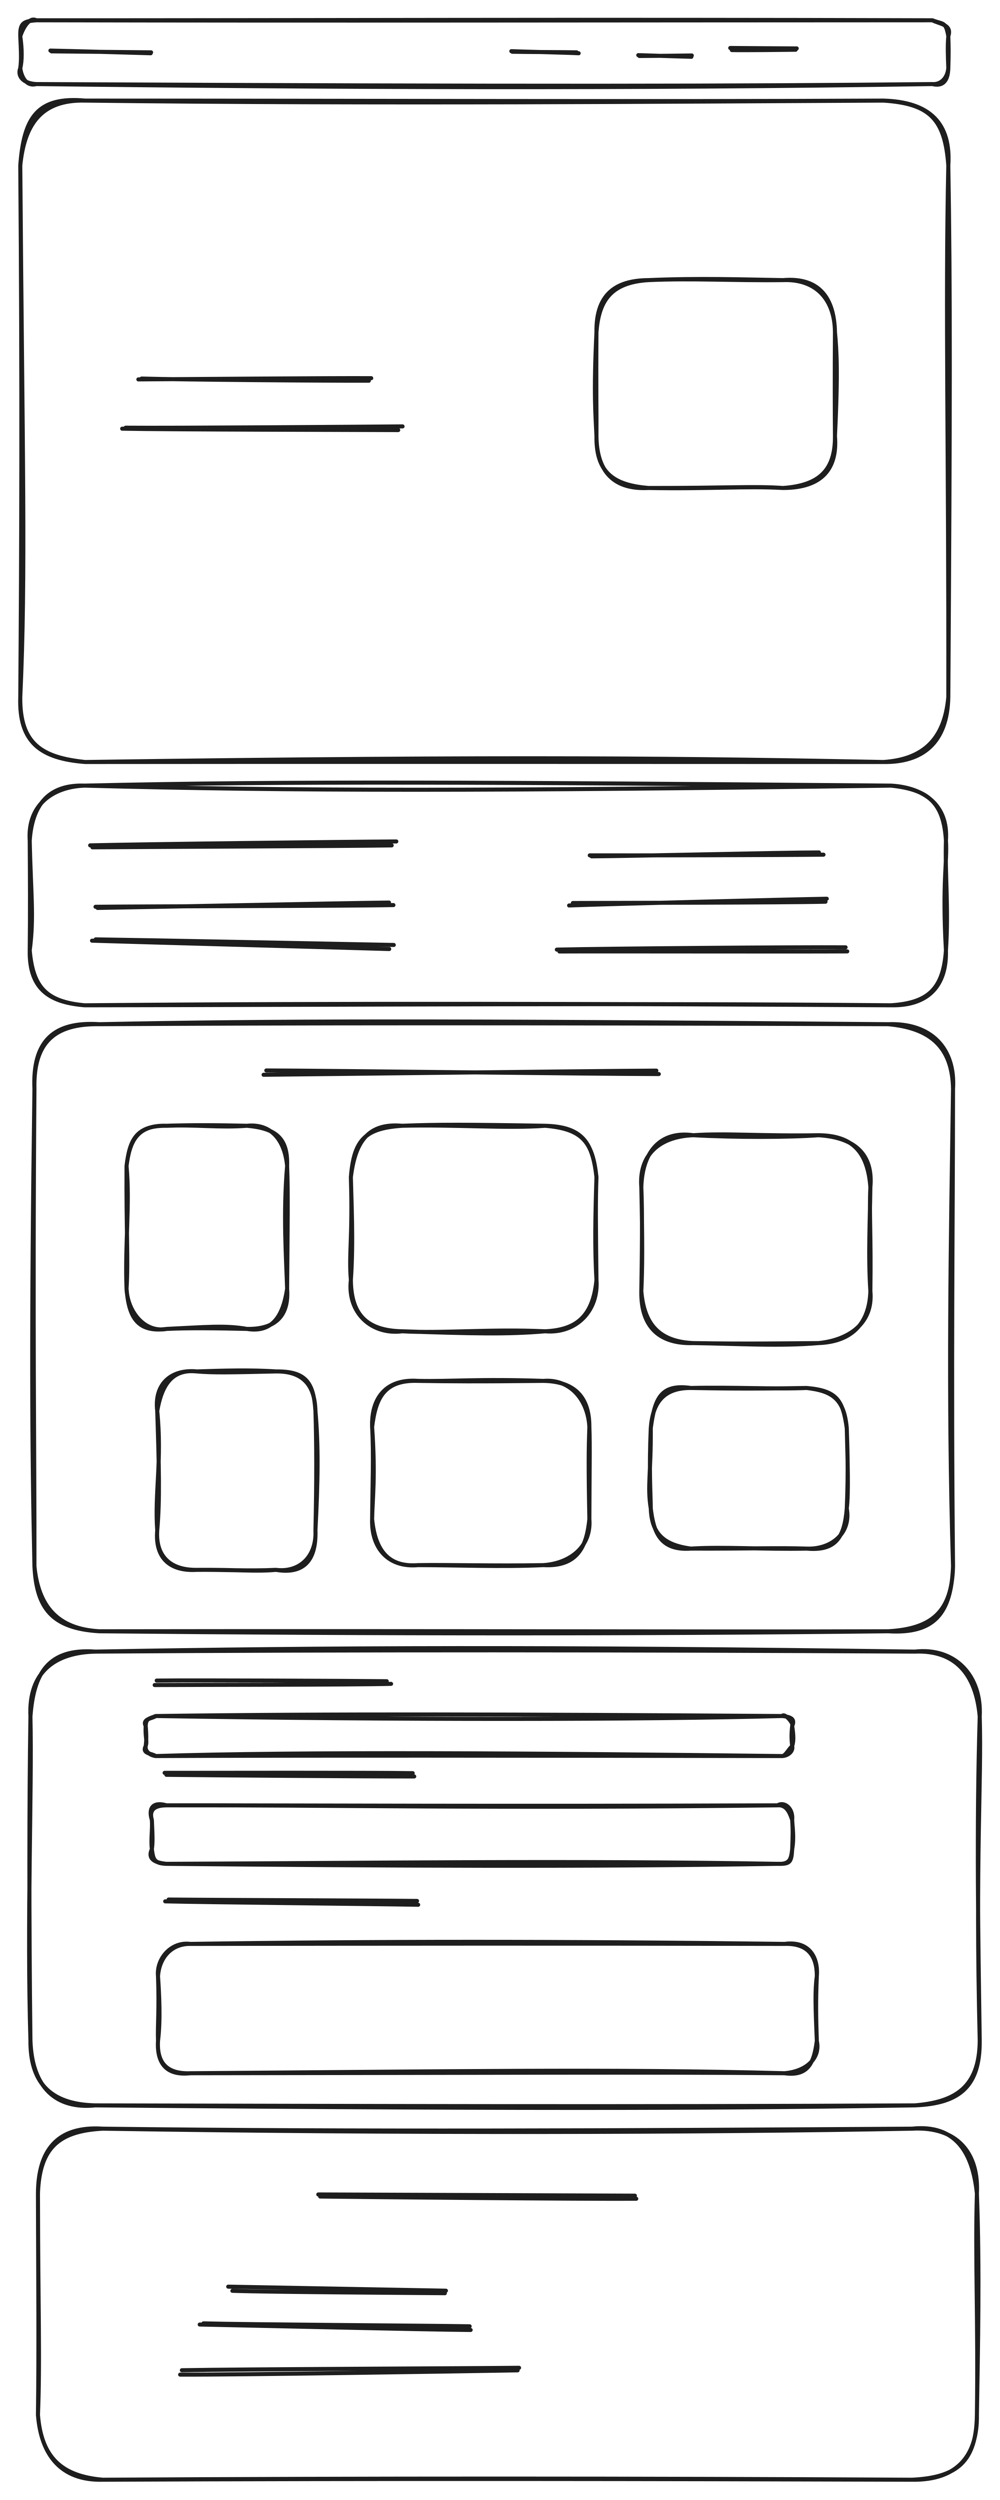 <?xml version="1.0" standalone="no"?>
<!DOCTYPE svg PUBLIC "-//W3C//DTD SVG 1.1//EN" "http://www.w3.org/Graphics/SVG/1.1/DTD/svg11.dtd">
<svg version="1.1" xmlns="http://www.w3.org/2000/svg" viewBox="0 0 493.213 1232.646" width="493.213" height="1232.646"><!-- svg-source:excalidraw --><defs><style class="style-fonts">
      </style></defs><rect x="0" y="0" width="493.213" height="1232.646" fill="#ffffff"></rect><g stroke-linecap="round" transform="translate(10 10) rotate(0 228.859 15.723)"><path d="M7.86 0 C146.16 0.32, 286.19 0.03, 449.86 0 M7.86 0 C141.53 0.04, 275.54 -0.53, 449.86 0 M449.86 0 C453.34 1.85, 459.71 2.03, 457.72 7.86 M449.86 0 C455.27 2.12, 456.49 0.52, 457.72 7.86 M457.72 7.86 C457.3 12.76, 457.47 17.06, 457.72 23.58 M457.72 7.86 C457.89 12.49, 457.97 16.03, 457.72 23.58 M457.72 23.58 C457.19 29.26, 453.42 31.76, 449.86 31.45 M457.72 23.58 C457.56 29.7, 455.17 32.77, 449.86 31.45 M449.86 31.45 C352.7 32.44, 255.49 32.66, 7.86 31.45 M449.86 31.45 C300.6 33.78, 152 33.16, 7.86 31.45 M7.86 31.45 C2.75 32.83, 0.47 27.43, 0 23.58 M7.86 31.45 C1.33 31.12, -1.54 27.43, 0 23.58 M0 23.58 C0.93 20.14, 0.93 14.15, 0 7.86 M0 23.58 C0.58 19.21, 0.34 15.58, 0 7.86 M0 7.86 C-0.22 1.15, 1.82 0.49, 7.86 0 M0 7.86 C1.17 4.21, 4.33 -1.87, 7.86 0" stroke="#1e1e1e" stroke-width="2" fill="none"></path></g><g stroke-linecap="round" transform="translate(10 49.599) rotate(0 228.859 163.055)"><path d="M32 0 C177.47 1.74, 322.22 0.49, 425.72 0 M32 0 C172.55 0.02, 314.08 0.54, 425.72 0 M425.72 0 C448.43 1.49, 456.09 8.85, 457.72 32 M425.72 0 C448.82 0.65, 459.1 11.43, 457.72 32 M457.72 32 C456.2 103.08, 457.91 173.43, 457.72 294.11 M457.72 32 C458.72 91.52, 458.65 151.57, 457.72 294.11 M457.72 294.11 C455.88 314.86, 445.38 324.81, 425.72 326.11 M457.72 294.11 C457.28 316.86, 444.87 326.42, 425.72 326.11 M425.72 326.11 C336.44 324.38, 244.8 323.05, 32 326.11 M425.72 326.11 C290.82 326.09, 156.87 325.98, 32 326.11 M32 326.11 C9.96 324.4, -0.77 316.42, 0 294.11 M32 326.11 C10.68 323.88, -0.26 317.31, 0 294.11 M0 294.11 C2.79 233.74, 1.08 175.43, 0 32 M0 294.11 C0.55 218.37, 0.88 144.53, 0 32 M0 32 C1.96 12.48, 9.69 -0.58, 32 0 M0 32 C1.73 8.37, 8.38 -2.15, 32 0" stroke="#1e1e1e" stroke-width="2" fill="none"></path></g><g stroke-linecap="round" transform="translate(14.659 387.355) rotate(0 225.947 54.157)"><path d="M27.08 0 C128.14 2.71, 228.78 2.72, 424.82 0 M27.08 0 C126.49 -2.28, 226.51 -1.67, 424.82 0 M424.82 0 C443.02 1.93, 450.74 8.19, 451.89 27.08 M424.82 0 C440.59 0.87, 453.23 9.21, 451.89 27.08 M451.89 27.08 C452.62 37.39, 449.99 47.42, 451.89 81.24 M451.89 27.08 C451.38 43.53, 453.28 60.6, 451.89 81.24 M451.89 81.24 C452.36 98.35, 443.5 108.66, 424.82 108.31 M451.89 81.24 C450.55 100.44, 443.03 107.1, 424.82 108.31 M424.82 108.31 C288.51 107.56, 153.08 107.17, 27.08 108.31 M424.82 108.31 C296.68 107.15, 168.08 108.13, 27.08 108.31 M27.08 108.31 C7.7 106.53, 1.62 99.13, 0 81.24 M27.08 108.31 C11.16 106.98, -0.37 101.54, 0 81.24 M0 81.24 C2.21 64.62, 0.55 53.34, 0 27.08 M0 81.24 C0.23 63.56, 0.13 44.63, 0 27.08 M0 27.08 C-1.19 9.84, 10.95 0.57, 27.08 0 M0 27.08 C1.32 7.65, 10.91 -0.58, 27.08 0" stroke="#1e1e1e" stroke-width="2" fill="none"></path></g><g stroke-linecap="round"><g transform="translate(25.141 25.141) rotate(0 24.458 0.582)"><path d="M0.25 0.18 C8.47 0.29, 41.34 0.56, 49.38 0.67 M-0.28 -0.2 C7.89 -0.05, 40.87 0.87, 49.18 1.12" stroke="#1e1e1e" stroke-width="2" fill="none"></path></g></g><mask></mask><g stroke-linecap="round"><g transform="translate(252.253 25.141) rotate(0 16.305 0.582)"><path d="M0.4 0.38 C5.82 0.52, 26.71 0.54, 32.15 0.67 M-0.06 0.1 C5.56 0.31, 27.66 0.83, 33.15 1.12" stroke="#1e1e1e" stroke-width="2" fill="none"></path></g></g><mask></mask><g stroke-linecap="round"><g transform="translate(315.145 27.47) rotate(0 12.811 0)"><path d="M0.21 0.14 C4.54 0.13, 21.79 -0.04, 26.06 -0.12 M-0.34 -0.27 C3.95 -0.18, 21.53 0.46, 25.86 0.52" stroke="#1e1e1e" stroke-width="2" fill="none"></path></g></g><mask></mask><g stroke-linecap="round"><g transform="translate(360.568 23.976) rotate(0 16.305 0)"><path d="M-0.41 -0.32 C5 -0.28, 26.83 -0.11, 32.39 -0.1 M0.38 0.71 C5.71 0.85, 26.44 0.63, 31.85 0.55" stroke="#1e1e1e" stroke-width="2" fill="none"></path></g></g><mask></mask><g stroke-linecap="round"><g transform="translate(69.399 185.866) rotate(0 57.069 0.582)"><path d="M-1.16 1.2 C17.71 1.1, 94.63 0.46, 113.7 0.6 M0.43 0.78 C19.06 1.34, 93.32 1.95, 112.52 1.84" stroke="#1e1e1e" stroke-width="2" fill="none"></path></g></g><mask></mask><g stroke-linecap="round"><g transform="translate(61.246 210.324) rotate(0 68.134 0.582)"><path d="M-0.99 1.04 C21.7 1.51, 112.34 1.64, 135.17 1.73 M0.7 0.55 C23.83 0.76, 114.91 0.08, 137.3 -0.09" stroke="#1e1e1e" stroke-width="2" fill="none"></path></g></g><mask></mask><g stroke-linecap="round" transform="translate(294.181 138.114) rotate(0 58.816 51.246)"><path d="M25.62 0 C50.64 -1.07, 72.03 -0.32, 92.01 0 M25.62 0 C47.03 -0.98, 67.97 0.31, 92.01 0 M92.01 0 C110.29 -1.57, 117.3 9.31, 117.63 25.62 M92.01 0 C108.7 -0.66, 117.51 9.96, 117.63 25.62 M117.63 25.62 C118.48 34.59, 119.16 45.59, 117.63 76.87 M117.63 25.62 C117.48 45.44, 117.53 66.15, 117.63 76.87 M117.63 76.87 C117.79 93.8, 109.84 101.25, 92.01 102.49 M117.63 76.87 C118.96 92.94, 111.32 102.48, 92.01 102.49 M92.01 102.49 C73.76 101.47, 55.61 103.05, 25.62 102.49 M92.01 102.49 C77.34 101.49, 65.05 102.53, 25.62 102.49 M25.62 102.49 C6.75 103.47, 0.15 92.41, 0 76.87 M25.62 102.49 C9.29 101.07, -0.29 95.73, 0 76.87 M0 76.87 C-0.44 66.48, -1.48 56.59, 0 25.62 M0 76.87 C0.09 65.96, -0.2 55.53, 0 25.62 M0 25.62 C-0.29 7.35, 9.09 0.1, 25.62 0 M0 25.62 C1.16 10.79, 6.49 1.16, 25.62 0" stroke="#1e1e1e" stroke-width="2" fill="none"></path></g><g stroke-linecap="round"><g transform="translate(44.94 417.637) rotate(0 74.539 -0.582)"><path d="M0.64 0.14 C25.39 -0.06, 123.49 -0.41, 148.25 -0.81 M-0.48 -0.83 C24.67 -1.45, 125.7 -2.63, 150.53 -2.75" stroke="#1e1e1e" stroke-width="2" fill="none"></path></g></g><mask></mask><g stroke-linecap="round"><g transform="translate(47.27 446.754) rotate(0 72.792 -0.582)"><path d="M0.85 0.91 C25.06 0.52, 120.31 -1.48, 144.59 -1.74 M-0.16 0.34 C24.48 0.05, 122.38 0, 146.78 -0.5" stroke="#1e1e1e" stroke-width="2" fill="none"></path></g></g><mask></mask><g stroke-linecap="round"><g transform="translate(46.105 463.059) rotate(0 73.375 2.329)"><path d="M-0.72 0.75 C23.52 1.51, 121.27 4.14, 145.87 4.87 M1.1 0.1 C25.68 0.44, 123.94 2.37, 148.11 2.86" stroke="#1e1e1e" stroke-width="2" fill="none"></path></g></g><mask></mask><g stroke-linecap="round"><g transform="translate(290.687 421.131) rotate(0 57.069 0)"><path d="M1.08 1.09 C19.78 1.01, 94.53 -0.82, 113.23 -0.83 M0.19 0.61 C19.16 0.69, 96.21 0.5, 115.47 0.27" stroke="#1e1e1e" stroke-width="2" fill="none"></path></g></g><mask></mask><g stroke-linecap="round"><g transform="translate(281.37 446.754) rotate(0 62.893 -1.747)"><path d="M-0.68 -0.31 C20.26 -1.09, 105.24 -3.25, 126.4 -3.63 M1.17 -1.52 C21.94 -1.59, 105.01 -1.67, 125.78 -2.16" stroke="#1e1e1e" stroke-width="2" fill="none"></path></g></g><mask></mask><g stroke-linecap="round"><g transform="translate(275.546 468.883) rotate(0 71.045 0)"><path d="M0.36 0.25 C24.15 0.14, 118.6 0.36, 142.33 0.21 M-0.91 -0.67 C22.78 -1.23, 117.64 -1.97, 141.51 -1.8" stroke="#1e1e1e" stroke-width="2" fill="none"></path></g></g><mask></mask><g stroke-linecap="round" transform="translate(16.988 504.988) rotate(0 226.53 149.661)"><path d="M32 0 C131.13 -0.55, 232.7 -0.63, 421.06 0 M32 0 C116.29 -1.71, 199.98 -1.89, 421.06 0 M421.06 0 C441.36 1.85, 452.75 10.77, 453.06 32 M421.06 0 C442.31 -0.8, 454.39 11.97, 453.06 32 M453.06 32 C453.01 100.35, 452.08 168.58, 453.06 267.32 M453.06 32 C451.98 106.42, 450.45 181.83, 453.06 267.32 M453.06 267.32 C452.51 289.95, 442.38 298.1, 421.06 299.32 M453.06 267.32 C452.16 290.38, 444.07 300.74, 421.06 299.32 M421.06 299.32 C320.78 299.64, 218.43 299.05, 32 299.32 M421.06 299.32 C294.65 300.74, 168.88 300.63, 32 299.32 M32 299.32 C11.46 298.19, 1.98 287.13, 0 267.32 M32 299.32 C8.55 297.94, 1 287.91, 0 267.32 M0 267.32 C0.09 208.55, -0.91 150.94, 0 32 M0 267.32 C-1.28 208.53, -1.63 149.65, 0 32 M0 32 C-0.59 9.13, 9.64 -0.34, 32 0 M0 32 C-1.08 8.5, 9.29 -1.48, 32 0" stroke="#1e1e1e" stroke-width="2" fill="none"></path></g><g stroke-linecap="round" transform="translate(62.41 555.069) rotate(0 39.599 50.081)"><path d="M19.8 0 C34.02 -0.64, 45.83 1.04, 59.4 0 M19.8 0 C31.48 -0.4, 44.51 -0.35, 59.4 0 M59.4 0 C70.72 -1.19, 77.91 6.32, 79.2 19.8 M59.4 0 C73.41 1.25, 79.69 5.84, 79.2 19.8 M79.2 19.8 C77.19 43.33, 78.74 65.54, 79.2 80.36 M79.2 19.8 C79.73 33.38, 79.44 48.58, 79.2 80.36 M79.2 80.36 C80.16 92.84, 74.37 100.41, 59.4 100.16 M79.2 80.36 C77.27 93.38, 72.18 102.26, 59.4 100.16 M59.4 100.16 C48.54 98.25, 39.14 99.25, 19.8 100.16 M59.4 100.16 C45.06 99.82, 30.3 99.64, 19.8 100.16 M19.8 100.16 C4.91 102.16, 1.08 93.76, 0 80.36 M19.8 100.16 C8.89 102.24, 0.49 91.61, 0 80.36 M0 80.36 C-0.87 58.33, 1.77 38.69, 0 19.8 M0 80.36 C0.92 65.89, -0.21 51.88, 0 19.8 M0 19.8 C1.52 8.1, 4.79 -0.52, 19.8 0 M0 19.8 C1.54 7.05, 4.69 -0.23, 19.8 0" stroke="#1e1e1e" stroke-width="2" fill="none"></path></g><g stroke-linecap="round" transform="translate(173.055 555.069) rotate(0 60.563 50.663)"><path d="M25.33 0 C49.74 -0.68, 77.68 1.42, 95.79 0 M25.33 0 C42.69 -0.7, 57.94 -0.63, 95.79 0 M95.79 0 C114.2 1.5, 119.31 7.92, 121.13 25.33 M95.79 0 C114.22 0.45, 119.22 8.21, 121.13 25.33 M121.13 25.33 C120.67 37.72, 120.84 49.17, 121.13 76 M121.13 25.33 C120.54 43.63, 120.19 60.21, 121.13 76 M121.13 76 C122.29 91.17, 111.15 102.67, 95.79 101.33 M121.13 76 C119.33 94.85, 110.42 100.66, 95.79 101.33 M95.79 101.33 C69.36 100.1, 44.47 102.45, 25.33 101.33 M95.79 101.33 C77.41 102.93, 59.8 102.49, 25.33 101.33 M25.33 101.33 C10.36 103.27, -1.94 92.37, 0 76 M25.33 101.33 C6.99 101, 0.15 92.31, 0 76 M0 76 C-1.11 63.49, 0.94 54.48, 0 25.33 M0 76 C1.34 57.2, 0.22 36.95, 0 25.33 M0 25.33 C1.46 6.71, 7.12 1.21, 25.33 0 M0 25.33 C2.17 7.66, 8.57 -1.51, 25.33 0" stroke="#1e1e1e" stroke-width="2" fill="none"></path></g><g stroke-linecap="round" transform="translate(316.31 559.728) rotate(0 56.487 51.246)"><path d="M25.62 0 C46.62 1.14, 73.11 1.07, 87.35 0 M25.62 0 C41.7 -1.11, 60.12 0.49, 87.35 0 M87.35 0 C103.75 0.11, 111.66 7.84, 112.97 25.62 M87.35 0 C105.21 1.07, 114.47 9.31, 112.97 25.62 M112.97 25.62 C112.35 38.91, 113.37 48.86, 112.97 76.87 M112.97 25.62 C112.76 41.78, 111.83 59.74, 112.97 76.87 M112.97 76.87 C112.47 93.16, 103.52 101.91, 87.35 102.49 M112.97 76.87 C114.49 92.81, 102.2 101.05, 87.35 102.49 M87.35 102.49 C68.59 104.1, 47.68 102.81, 25.62 102.49 M87.35 102.49 C69.76 102.61, 51.92 102.94, 25.62 102.49 M25.62 102.49 C9 101.72, 1.39 93.52, 0 76.87 M25.62 102.49 C9.82 103, -0.35 95.47, 0 76.87 M0 76.87 C0.28 59.22, 0.57 38.74, 0 25.62 M0 76.87 C0.53 65.53, 0.62 53.25, 0 25.62 M0 25.62 C-1.28 10.03, 8.54 0.64, 25.62 0 M0 25.62 C0.52 8.01, 9.38 -2.29, 25.62 0" stroke="#1e1e1e" stroke-width="2" fill="none"></path></g><g stroke-linecap="round" transform="translate(77.551 676.195) rotate(0 39.017 48.916)"><path d="M19.51 0 C31.62 -0.43, 46.89 -0.83, 58.53 0 M19.51 0 C27.95 0.7, 35.65 0.51, 58.53 0 M58.53 0 C70.64 -0.15, 77.71 5.47, 78.03 19.51 M58.53 0 C73.44 -0.2, 77.12 5.53, 78.03 19.51 M78.03 19.51 C79.56 36.33, 79.28 54.45, 78.03 78.32 M78.03 19.51 C78.53 35.45, 78.59 53.75, 78.03 78.32 M78.03 78.32 C78.67 91.44, 70.05 99.28, 58.53 97.83 M78.03 78.32 C78.53 93.4, 72.08 100.11, 58.53 97.83 M58.53 97.83 C48.66 98.77, 39.25 97.66, 19.51 97.83 M58.53 97.83 C45.04 98.47, 32.59 97.71, 19.51 97.83 M19.51 97.83 C6.57 98.63, -1.23 92.24, 0 78.32 M19.51 97.83 C6.42 98.02, -0.87 91.15, 0 78.32 M0 78.32 C-1.35 60.35, 2.44 43.64, 0 19.51 M0 78.32 C1.35 63.33, 0.87 46.72, 0 19.51 M0 19.51 C-1.66 5.76, 7.31 -1.2, 19.51 0 M0 19.51 C2.13 7.2, 6.96 -1.37, 19.51 0" stroke="#1e1e1e" stroke-width="2" fill="none"></path></g><g stroke-linecap="round" transform="translate(183.537 680.854) rotate(0 53.575 45.422)"><path d="M22.71 0 C38.45 0.34, 52.58 -1.08, 84.44 0 M22.71 0 C37.61 0.23, 51.63 0.36, 84.44 0 M84.44 0 C97.59 -1.12, 106.43 9.28, 107.15 22.71 M84.44 0 C100.33 0.22, 107.23 8.49, 107.15 22.71 M107.15 22.71 C107.52 32.79, 107.2 43.98, 107.15 68.13 M107.15 22.71 C106.76 33.39, 106.63 41.76, 107.15 68.13 M107.15 68.13 C105.81 81.52, 101.48 91.78, 84.44 90.84 M107.15 68.13 C108.24 81.69, 97.67 89.99, 84.44 90.84 M84.44 90.84 C64.04 91.81, 41.24 90.84, 22.71 90.84 M84.44 90.84 C60.11 91.29, 37.44 90.58, 22.71 90.84 M22.71 90.84 C7.82 92.22, -0.51 82.26, 0 68.13 M22.71 90.84 C8.65 91.93, 1.58 84.45, 0 68.13 M0 68.13 C0.21 57.35, 1.7 47.22, 0 22.71 M0 68.13 C0.14 51.5, 0.78 36.26, 0 22.71 M0 22.71 C1.71 8.83, 5.62 -0.63, 22.71 0 M0 22.71 C-0.48 9.03, 6.33 -1.19, 22.71 0" stroke="#1e1e1e" stroke-width="2" fill="none"></path></g><g stroke-linecap="round" transform="translate(320.969 684.348) rotate(0 48.334 39.599)"><path d="M19.8 0 C32.72 0.21, 47.33 0.52, 76.87 0 M19.8 0 C40.38 -0.49, 61.62 0.67, 76.87 0 M76.87 0 C91.78 1.26, 94.72 5.97, 96.67 19.8 M76.87 0 C89.59 1.46, 95.43 5.41, 96.67 19.8 M96.67 19.8 C96.88 27.45, 97.53 39.1, 96.67 59.4 M96.67 19.8 C97.06 35.62, 97.67 51.51, 96.67 59.4 M96.67 59.4 C95.52 73.85, 91.15 80.49, 76.87 79.2 M96.67 59.4 C98.89 71.24, 89.49 79.68, 76.87 79.2 M76.87 79.2 C62.14 78.72, 49.03 79.3, 19.8 79.2 M76.87 79.2 C56.57 79.66, 35.67 78.17, 19.8 79.2 M19.8 79.2 C5.79 77.34, 0.42 71.39, 0 59.4 M19.8 79.2 C4.32 80.34, 1.37 70.63, 0 59.4 M0 59.4 C-1.8 48.69, 0.18 41.29, 0 19.8 M0 59.4 C-0.07 50.76, -0.91 41.4, 0 19.8 M0 19.8 C0.87 7.91, 5.74 -0.11, 19.8 0 M0 19.8 C2.01 4.93, 4.98 -2.08, 19.8 0" stroke="#1e1e1e" stroke-width="2" fill="none"></path></g><g stroke-linecap="round" transform="translate(15.012 814.335) rotate(0 234.1 111.864)"><path d="M32 0 C162.68 -0.9, 290.88 -0.79, 436.2 0 M32 0 C145 -2.07, 259.11 -2.49, 436.2 0 M436.2 0 C456.16 -0.81, 466.34 11.08, 468.2 32 M436.2 0 C456.15 -2.28, 469.34 12.03, 468.2 32 M468.2 32 C469.17 64.59, 465.98 100.8, 468.2 191.73 M468.2 32 C466.54 86.77, 467.47 140.39, 468.2 191.73 M468.2 191.73 C468.4 213.93, 458.85 222.87, 436.2 223.73 M468.2 191.73 C468.07 215.07, 455.86 222.11, 436.2 223.73 M436.2 223.73 C351.55 225.02, 267.79 225.73, 32 223.73 M436.2 223.73 C299.02 224.45, 162.44 224.02, 32 223.73 M32 223.73 C8.75 223.23, -0.15 211.5, 0 191.73 M32 223.73 C12.56 225.71, 0.79 214.94, 0 191.73 M0 191.73 C-1.81 131.81, 0.82 69.99, 0 32 M0 191.73 C-0.72 131.6, -0.65 73.15, 0 32 M0 32 C-1.06 9.73, 12.34 0.46, 32 0 M0 32 C1.56 10.89, 8.58 -1.73, 32 0" stroke="#1e1e1e" stroke-width="2" fill="none"></path></g><g stroke-linecap="round" transform="translate(71.861 846.094) rotate(0 159.427 9.869)"><path d="M4.93 0 C93.46 -1.18, 182 -0.88, 313.92 0 M4.93 0 C124.96 1.96, 245.95 1.83, 313.92 0 M313.92 0 C318.88 0.46, 320.21 1.84, 318.85 4.93 M313.92 0 C315.12 -1.73, 319.83 3.82, 318.85 4.93 M318.85 4.93 C319.58 9.61, 319.65 12.31, 318.85 14.8 M318.85 4.93 C318.49 8.26, 318.36 10.73, 318.85 14.8 M318.85 14.8 C319.5 17.33, 316.86 19.6, 313.92 19.74 M318.85 14.8 C317.18 16.31, 315.49 19.75, 313.92 19.74 M313.92 19.74 C194.52 18.29, 75.04 17.48, 4.93 19.74 M313.92 19.74 C194.03 19.53, 73.93 19.4, 4.93 19.74 M4.93 19.74 C1.39 19.24, -0.41 16.87, 0 14.8 M4.93 19.74 C2.9 18.3, -2.03 18.68, 0 14.8 M0 14.8 C0.86 12.26, -0.37 10.34, 0 4.93 M0 14.8 C0.35 12.14, 0.39 9.22, 0 4.93 M0 4.93 C-1.88 1.27, 3.5 1.26, 4.93 0 M0 4.93 C0.11 1.08, 1.72 1.37, 4.93 0" stroke="#1e1e1e" stroke-width="2" fill="none"></path></g><g stroke-linecap="round" transform="translate(74.898 890.126) rotate(0 157.909 14.424)"><path d="M7.21 0 C87.38 -0.22, 166.76 1.71, 308.61 0 M7.21 0 C87.61 0, 167.8 0.52, 308.61 0 M308.61 0 C312.92 -0.41, 314.6 3.49, 315.82 7.21 M308.61 0 C311.98 -2.03, 316.4 1.46, 315.82 7.21 M315.82 7.21 C315.94 10.85, 316.88 15.48, 315.82 21.64 M315.82 7.21 C316.15 12.06, 316.08 15.09, 315.82 21.64 M315.82 21.64 C315.44 28.3, 314.67 28.94, 308.61 28.85 M315.82 21.64 C315.25 26.52, 314.78 29.13, 308.61 28.85 M308.61 28.85 C207.97 27.1, 106.8 28.44, 7.21 28.85 M308.61 28.85 C213.48 30.35, 119.3 29.88, 7.21 28.85 M7.21 28.85 C0.83 28.64, 0.69 26.37, 0 21.64 M7.21 28.85 C0.75 28.25, -2.05 26.03, 0 21.64 M0 21.64 C0.51 18.24, 0.37 15.3, 0 7.21 M0 21.64 C-0.59 16.76, 0.35 11.5, 0 7.21 M0 7.21 C-1.91 1.02, 0.86 -1.84, 7.21 0 M0 7.21 C-1.87 0.73, 3.53 0.07, 7.21 0" stroke="#1e1e1e" stroke-width="2" fill="none"></path></g><g stroke-linecap="round" transform="translate(77.935 958.452) rotate(0 162.464 31.885)"><path d="M15.94 0 C110.94 -0.13, 206.91 -0.22, 308.99 0 M15.94 0 C106.31 -1.34, 197.65 -1.39, 308.99 0 M308.99 0 C321.54 -1.68, 325.72 7.13, 324.93 15.94 M308.99 0 C319.38 -0.33, 325 4.65, 324.93 15.94 M324.93 15.94 C324.38 29.02, 324.59 36.71, 324.93 47.83 M324.93 15.94 C323.98 22.83, 324.2 30.78, 324.93 47.83 M324.93 47.83 C323.55 58.59, 320.65 65.41, 308.99 63.77 M324.93 47.83 C326.83 56.26, 319.83 62.88, 308.99 63.77 M308.99 63.77 C225.08 61.51, 141.72 62.89, 15.94 63.77 M308.99 63.77 C240.25 63.19, 170.68 63.62, 15.94 63.77 M15.94 63.77 C3.91 65.09, -0.64 58.61, 0 47.83 M15.94 63.77 C3.89 64.23, -0.61 58.22, 0 47.83 M0 47.83 C1.3 37.47, 0.59 24.56, 0 15.94 M0 47.83 C-0.28 39.54, 0.62 32.43, 0 15.94 M0 15.94 C0.59 6.9, 6.45 -0.13, 15.94 0 M0 15.94 C-0.87 7.46, 6.37 -1.25, 15.94 0" stroke="#1e1e1e" stroke-width="2" fill="none"></path></g><g stroke-linecap="round"><g transform="translate(76.416 829.392) rotate(0 57.698 0)"><path d="M0.87 -0.78 C19.96 -1, 95.18 -0.66, 114.32 -0.46 M-0.13 1.43 C19.34 1.3, 97.25 1.36, 116.47 0.84" stroke="#1e1e1e" stroke-width="2" fill="none"></path></g></g><mask></mask><g stroke-linecap="round"><g transform="translate(80.971 874.943) rotate(0 61.493 0)"><path d="M1.1 0.14 C21.66 0.4, 102.91 0.99, 123.34 0.95 M0.22 -0.83 C20.65 -0.83, 102.07 -1.01, 122.58 -0.67" stroke="#1e1e1e" stroke-width="2" fill="none"></path></g></g><mask></mask><g stroke-linecap="round"><g transform="translate(82.49 937.195) rotate(0 61.493 0.759)"><path d="M-1.01 0.28 C19.68 0.78, 103.05 1.59, 123.75 1.96 M0.66 -0.62 C21.3 -0.4, 102.89 -0.15, 123.2 0.07" stroke="#1e1e1e" stroke-width="2" fill="none"></path></g></g><mask></mask><g stroke-linecap="round" transform="translate(18.719 1049.554) rotate(0 231.549 86.546)"><path d="M32 0 C179.73 2.38, 328.53 1.94, 431.1 0 M32 0 C158.65 1.55, 284.08 0.9, 431.1 0 M431.1 0 C453.39 -1.24, 464.18 12.03, 463.1 32 M431.1 0 C452.62 -2.29, 461.04 11.81, 463.1 32 M463.1 32 C464.51 69.86, 463.65 106.87, 463.1 141.09 M463.1 32 C462.14 63.5, 463.78 94.88, 463.1 141.09 M463.1 141.09 C462.8 163.67, 453.93 172.02, 431.1 173.09 M463.1 141.09 C463.44 160.45, 454.11 173.46, 431.1 173.09 M431.1 173.09 C296.61 172.37, 161 172.32, 32 173.09 M431.1 173.09 C303.23 172.71, 174.27 172.47, 32 173.09 M32 173.09 C11.75 171.35, 1.68 162.28, 0 141.09 M32 173.09 C11.01 173.65, 1.46 160.41, 0 141.09 M0 141.09 C0.47 105.94, 0.1 75, 0 32 M0 141.09 C1.11 114.21, 0.06 87.56, 0 32 M0 32 C0.08 11.07, 9.12 -1.52, 32 0 M0 32 C0.78 9.31, 10.3 1.14, 32 0" stroke="#1e1e1e" stroke-width="2" fill="none"></path></g><g stroke-linecap="round"><g transform="translate(131.077 528.758) rotate(0 97.175 0)"><path d="M0.26 -0.96 C32.62 -0.88, 161.31 0.77, 193.85 0.81 M-1.07 1.16 C31.12 0.87, 159.9 -0.73, 192.64 -0.88" stroke="#1e1e1e" stroke-width="2" fill="none"></path></g></g><mask></mask><g stroke-linecap="round"><g transform="translate(156.889 1082.958) rotate(0 78.195 0)"><path d="M1.02 0.05 C27.02 0.38, 131.14 1.32, 156.92 1.15 M0.09 -0.97 C25.91 -0.87, 129.9 -0.5, 156.25 -0.37" stroke="#1e1e1e" stroke-width="2" fill="none"></path></g></g><mask></mask><g stroke-linecap="round"><g transform="translate(112.857 1128.508) rotate(0 53.142 0.759)"><path d="M-0.3 -1.06 C17.64 -0.71, 89.19 0.61, 107.08 0.93 M1.75 0.99 C19.64 1.61, 89.06 2.02, 106.55 2.17" stroke="#1e1e1e" stroke-width="2" fill="none"></path></g></g><mask></mask><g stroke-linecap="round"><g transform="translate(99.192 1145.21) rotate(0 66.048 1.518)"><path d="M-0.69 0.91 C21.36 1.33, 110.65 3.44, 132.94 3.6 M1.15 0.34 C23.06 0.92, 110.5 1.41, 132.44 1.78" stroke="#1e1e1e" stroke-width="2" fill="none"></path></g></g><mask></mask><g stroke-linecap="round"><g transform="translate(88.563 1169.504) rotate(0 83.51 -0.759)"><path d="M1.14 -0.85 C29.24 -1.39, 139.84 -1.77, 167.45 -2.05 M0.28 1.32 C28.36 1.44, 139.11 -0.29, 166.73 -0.79" stroke="#1e1e1e" stroke-width="2" fill="none"></path></g></g><mask></mask></svg>